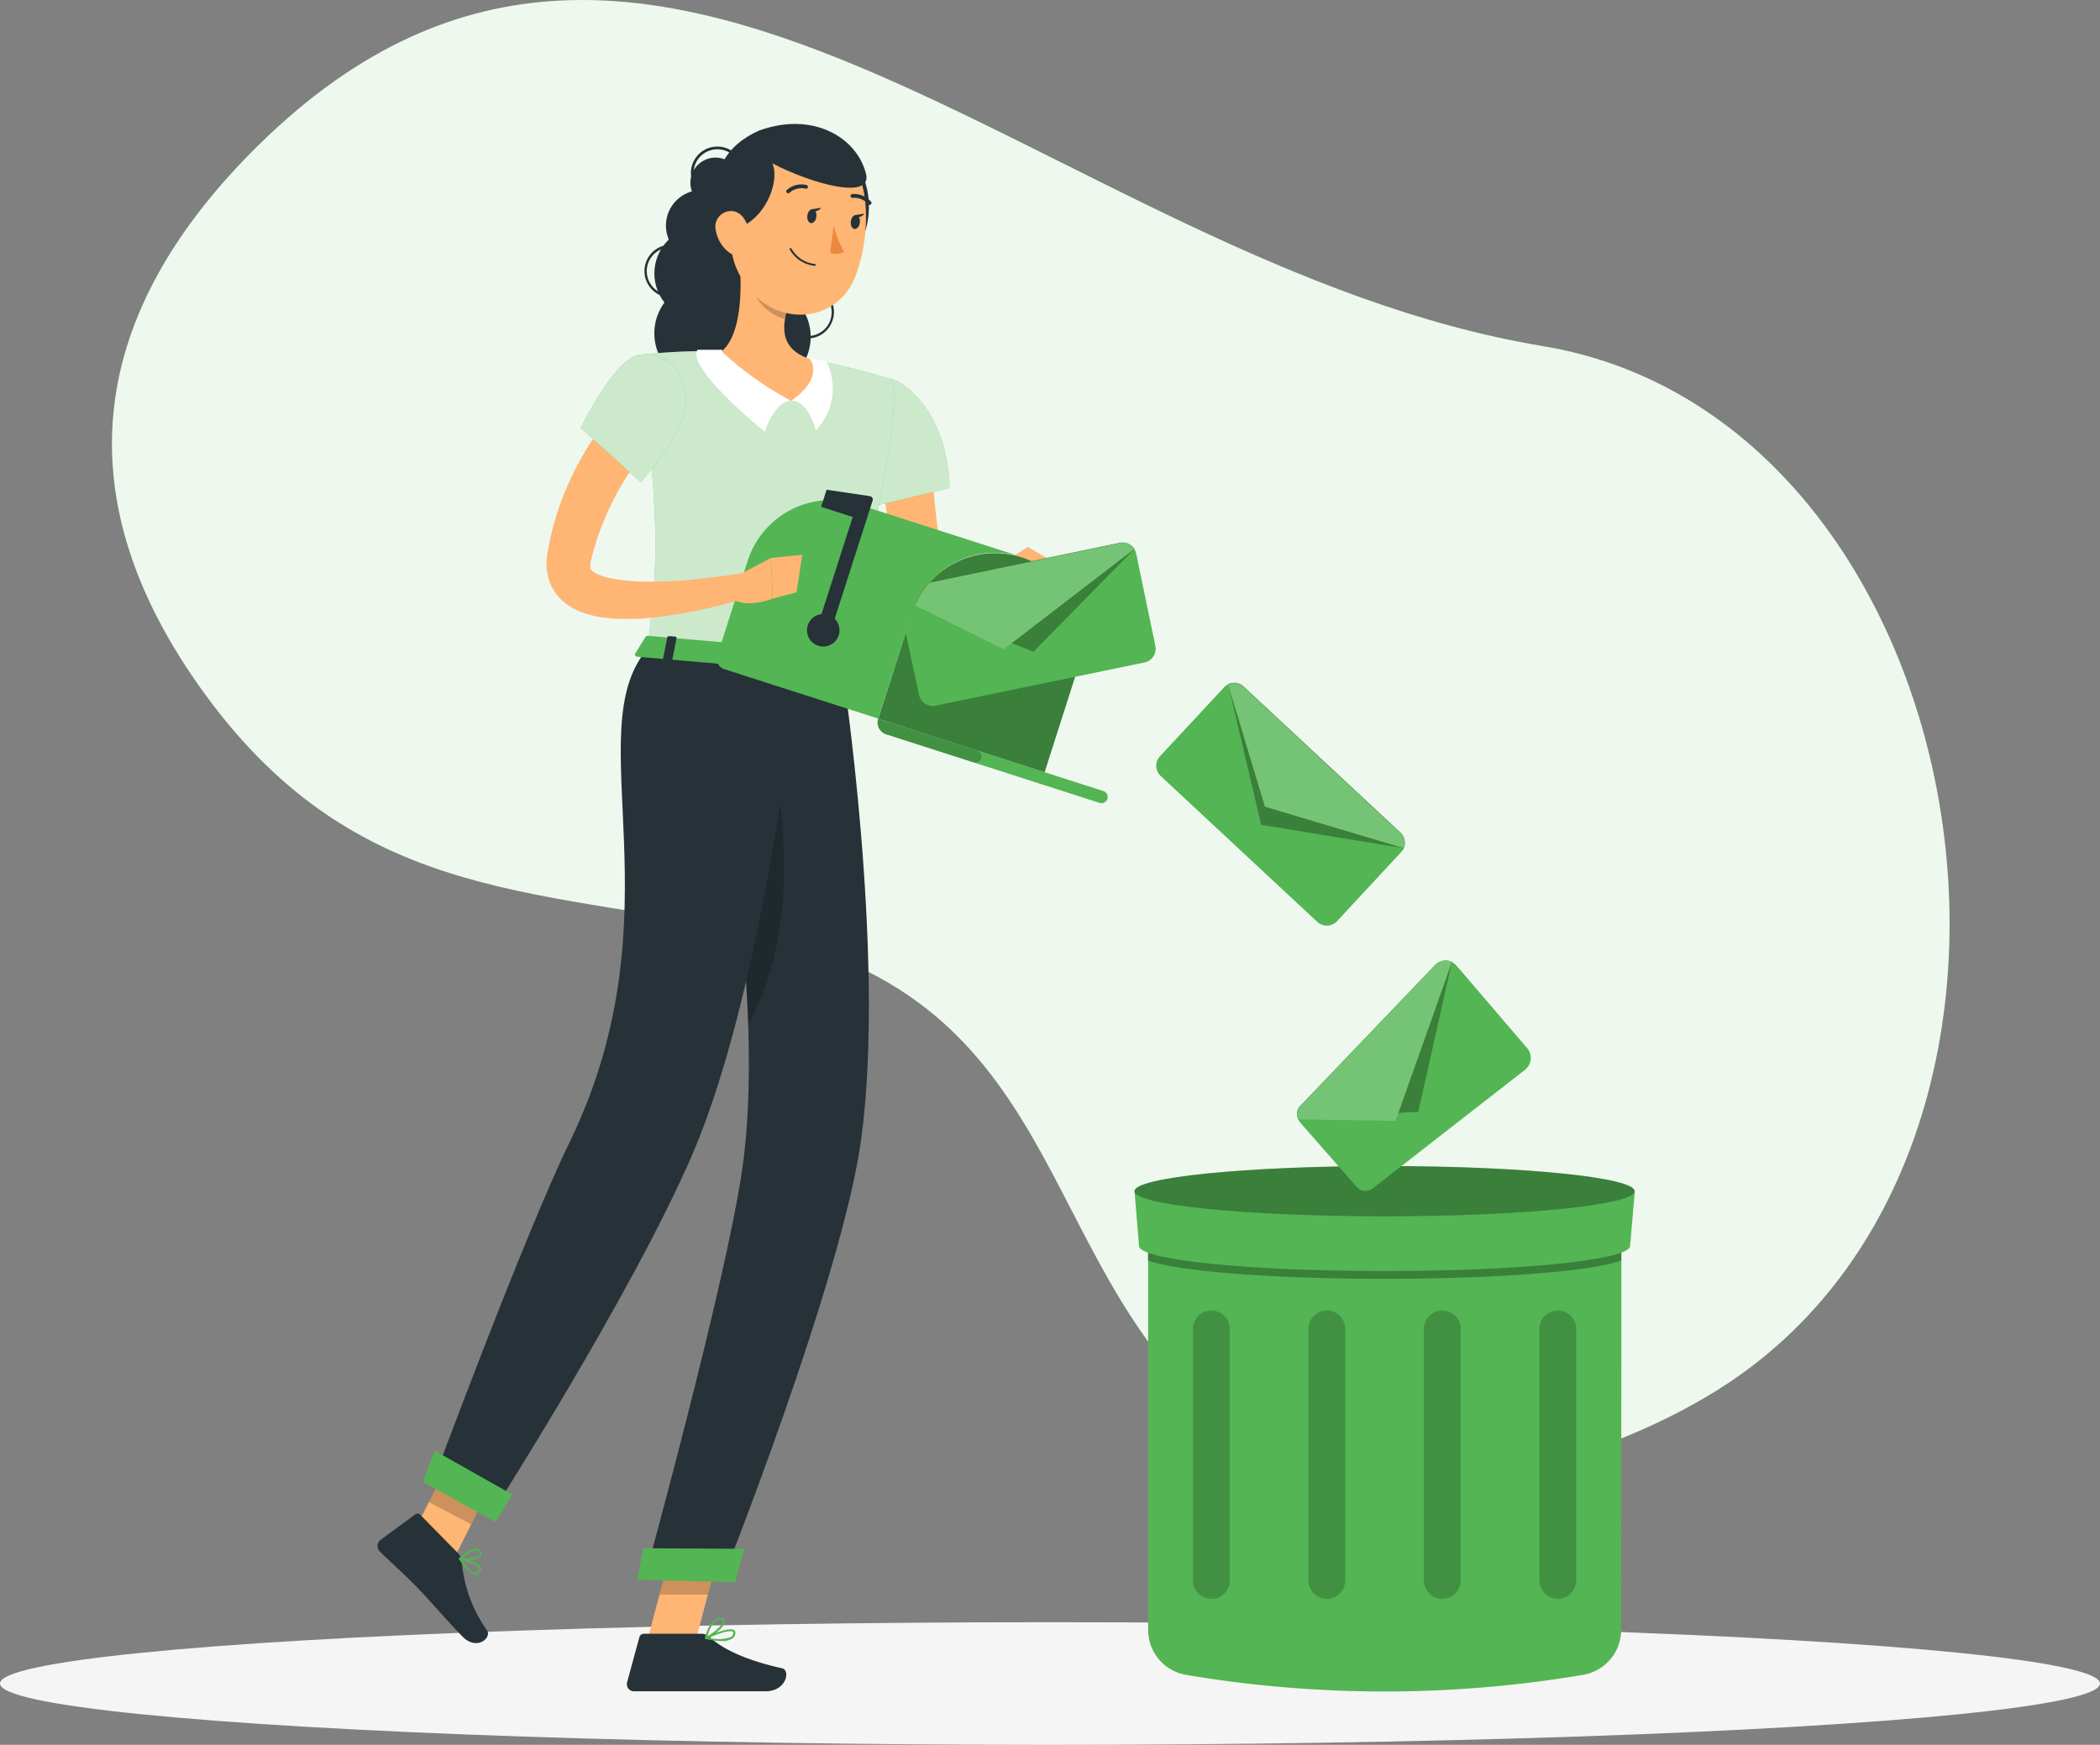 <svg xmlns="http://www.w3.org/2000/svg" width="193.89" height="161.069" viewBox="0 0 193.89 161.069">
  <rect x="0" y="0" width="193.89" height="161.069" fill="#808080" stroke="none"/>
  <g id="Inbox_cleanup-rafiki" data-name="Inbox cleanup-rafiki" transform="translate(-56.11 -105.422)">
    <g id="freepik--background-simple--inject-1" transform="translate(66.449 105.423)">
      <path id="Path_219339" data-name="Path 219339" d="M137.574,191.931c-20.385-4.735-37.69-2.5-52.23-22.475-13.75-18.88-9.89-35.55,4.2-49.865,36.815-37.38,73.44,10.16,119.35,17.78,40,6.64,51.66,72.675,17.2,95.67-11.1,7.415-32.925,14.24-45.92,4.25C161.979,223.286,165.594,198.431,137.574,191.931Z" transform="translate(-76.788 -105.422)" fill="#53b553"/>
      <path id="Path_219340" data-name="Path 219340" d="M137.574,191.931c-20.385-4.735-37.69-2.5-52.23-22.475-13.75-18.88-9.89-35.55,4.2-49.865,36.815-37.38,73.44,10.16,119.35,17.78,40,6.64,51.66,72.675,17.2,95.67-11.1,7.415-32.925,14.24-45.92,4.25C161.979,223.286,165.594,198.431,137.574,191.931Z" transform="translate(-76.788 -105.422)" fill="#fff" opacity="0.9"/>
    </g>
    <g id="freepik--Shadow--inject-1" transform="translate(56.11 255.171)">
      <ellipse id="freepik--path--inject-1" cx="96.945" cy="5.66" rx="96.945" ry="5.66" fill="#f5f5f5"/>
    </g>
    <g id="freepik--Trash--inject-1" transform="translate(160.86 213.061)">
      <path id="Path_219341" data-name="Path 219341" d="M311.8,365.81a4.22,4.22,0,0,1-3.525,4.165,110.151,110.151,0,0,1-36.65,0,4.215,4.215,0,0,1-3.5-4.165v-40.5h43.7Z" transform="translate(-266.87 -323.005)" fill="#53b553"/>
      <path id="Path_219342" data-name="Path 219342" d="M268.08,326.77v5.685c2.63.975,11.265,1.69,21.85,1.69s19.235-.715,21.85-1.69V326.77Z" transform="translate(-266.845 -323.735)" opacity="0.3"/>
      <path id="Path_219343" data-name="Path 219343" d="M311.365,330.39c0,1.285-9.92,2.325-22.67,2.325s-22.67-1.04-22.67-2.325l-.415-5.05H311.8Z" transform="translate(-265.61 -323.02)" fill="#53b553"/>
      <ellipse id="Ellipse_793" data-name="Ellipse 793" cx="23.085" cy="2.32" rx="23.085" ry="2.32" fill="#53b553"/>
      <ellipse id="Ellipse_794" data-name="Ellipse 794" cx="23.085" cy="2.32" rx="23.085" ry="2.32" opacity="0.3"/>
      <path id="Path_219344" data-name="Path 219344" d="M278.1,374h0a1.7,1.7,0,0,1-1.7-1.7v-23.22a1.7,1.7,0,0,1,1.7-1.7h0a1.705,1.705,0,0,1,1.7,1.7V372.3A1.7,1.7,0,0,1,278.1,374Z" transform="translate(-271.01 -334.045)" opacity="0.2"/>
      <path id="Path_219345" data-name="Path 219345" d="M342.075,374h0a1.7,1.7,0,0,1-1.7-1.7v-23.22a1.7,1.7,0,0,1,1.7-1.7h0a1.705,1.705,0,0,1,1.7,1.7V372.3a1.7,1.7,0,0,1-1.7,1.695Z" transform="translate(-302.995 -334.045)" opacity="0.2"/>
      <path id="Path_219346" data-name="Path 219346" d="M320.745,374h0a1.705,1.705,0,0,1-1.7-1.7v-23.22a1.705,1.705,0,0,1,1.7-1.7h0a1.7,1.7,0,0,1,1.7,1.7V372.3A1.7,1.7,0,0,1,320.745,374Z" transform="translate(-292.33 -334.045)" opacity="0.2"/>
      <path id="Path_219347" data-name="Path 219347" d="M299.425,374h0a1.705,1.705,0,0,1-1.7-1.7v-23.22a1.705,1.705,0,0,1,1.7-1.7h0a1.7,1.7,0,0,1,1.7,1.7V372.3A1.7,1.7,0,0,1,299.425,374Z" transform="translate(-281.67 -334.045)" opacity="0.2"/>
    </g>
    <g id="freepik--Character--inject-1" transform="translate(90.968 116.863)">
      <path id="Path_219348" data-name="Path 219348" d="M188.24,136.84a2.32,2.32,0,1,1-2.32-2.32A2.32,2.32,0,0,1,188.24,136.84Z" transform="translate(-154.713 -131.412)" fill="#263238"/>
      <path id="Path_219349" data-name="Path 219349" d="M184.1,136.155a.12.12,0,0,1-.11-.065,2.442,2.442,0,0,1,4.29-2.335.13.13,0,0,1-.05.17.125.125,0,0,1-.17-.05,2.192,2.192,0,0,0-3.85,2.1.125.125,0,0,1-.05.17.135.135,0,0,1-.06.015Z" transform="translate(-154.761 -130.392)" fill="#263238"/>
      <path id="Path_219350" data-name="Path 219350" d="M177.565,155.5a2.44,2.44,0,0,1-.35-4.855.12.12,0,0,1,.14.105.125.125,0,0,1-.105.14,2.191,2.191,0,1,0,.635,4.335.127.127,0,0,1,.04.25A2.908,2.908,0,0,1,177.565,155.5Z" transform="translate(-150.478 -139.475)" fill="#263238"/>
      <path id="Path_219351" data-name="Path 219351" d="M203.832,163.41a2.415,2.415,0,0,1-1.32-.4.125.125,0,1,1,.135-.21,2.191,2.191,0,1,0,2.385-3.675.125.125,0,1,1,.135-.21,2.445,2.445,0,0,1,.72,3.375,2.41,2.41,0,0,1-1.54,1.06,2.577,2.577,0,0,1-.515.055Z" transform="translate(-164.14 -143.602)" fill="#263238"/>
      <circle id="Ellipse_795" data-name="Ellipse 795" cx="3.28" cy="3.28" r="3.28" transform="translate(26.627 6.103)" fill="#263238"/>
      <circle id="Ellipse_796" data-name="Ellipse 796" cx="4.35" cy="4.35" r="4.35" transform="translate(23.758 13.799) rotate(-45)" fill="#263238"/>
      <circle id="Ellipse_797" data-name="Ellipse 797" cx="4.81" cy="4.81" r="4.81" transform="translate(25.557 14.518)" fill="#263238"/>
      <circle id="Ellipse_798" data-name="Ellipse 798" cx="4.81" cy="4.81" r="4.81" transform="translate(29.393 23.231) rotate(-76.72)" fill="#263238"/>
      <path id="Path_219352" data-name="Path 219352" d="M223.568,187.34c0,.39,0,.885.035,1.335s.035.93.065,1.4c.065.93.13,1.87.23,2.8q.27,2.815.755,5.605c.085.46.16.93.255,1.39l.22,1.135c.055.18,0,.145-.07.14s0,.09.3.09a6.29,6.29,0,0,0,2.17-.625c.4-.18.81-.375,1.22-.585s.825-.45,1.2-.66l1.46,1.685a14.048,14.048,0,0,1-1.11,1.135,12.836,12.836,0,0,1-1.22,1.025,11.046,11.046,0,0,1-1.415.9,6.776,6.776,0,0,1-1.79.67,4.56,4.56,0,0,1-1.175.1,3.82,3.82,0,0,1-1.39-.35,3.67,3.67,0,0,1-1.215-.92,4.4,4.4,0,0,1-.7-1.125,6.326,6.326,0,0,1-.33-.965l-.2-.73c-.14-.5-.255-.975-.375-1.465a55.734,55.734,0,0,1-1.08-5.96c-.125-1-.225-2-.285-3.025-.03-.5-.055-1-.07-1.53s0-1,0-1.6Z" transform="translate(-172.437 -157.762)" fill="#ffb573"/>
      <path id="Path_219353" data-name="Path 219353" d="M218.088,176.007c4.265,3.265,4.1,9.42,4.1,9.42l-7.63,1.825s-2.34-6.19-1.39-8.455C214.153,176.438,215.688,174.167,218.088,176.007Z" transform="translate(-169.381 -151.819)" fill="#53b553"/>
      <path id="Path_219354" data-name="Path 219354" d="M218.088,176.007c4.265,3.265,4.1,9.42,4.1,9.42l-7.63,1.825s-2.34-6.19-1.39-8.455C214.153,176.438,215.688,174.167,218.088,176.007Z" transform="translate(-169.381 -151.819)" fill="#fff" opacity="0.7"/>
      <path id="Path_219355" data-name="Path 219355" d="M240.075,210.54l1.26-2.12,3.16,3.38a5.3,5.3,0,0,1-4.615.415Z" transform="translate(-182.853 -168.362)" fill="#ffb573"/>
      <path id="Path_219356" data-name="Path 219356" d="M244.345,206.39l4.055,2.39-2.45,2.005-3.16-3.38Z" transform="translate(-184.308 -167.347)" fill="#ffb573"/>
      <path id="Path_219357" data-name="Path 219357" d="M175.49,398.645l4.36.42,2.71-10.215-4.365-.42Z" transform="translate(-150.658 -258.367)" fill="#ffb573"/>
      <path id="Path_219358" data-name="Path 219358" d="M130.79,382.46l3.915,2.05,4.655-9.23-3.915-2.05Z" transform="translate(-128.308 -250.767)" fill="#ffb573"/>
      <path id="Path_219359" data-name="Path 219359" d="M133.268,388.535l-3.5-3.555a.345.345,0,0,0-.46-.04l-3.215,2.365a.715.715,0,0,0-.06,1.06c1.24,1.22,1.9,1.745,3.44,3.31.95.96,2.9,3.225,4.21,4.555s2.69.1,2.265-.565a12.848,12.848,0,0,1-2.35-6.41A1.155,1.155,0,0,0,133.268,388.535Z" transform="translate(-125.826 -256.587)" fill="#263238"/>
      <path id="Path_219360" data-name="Path 219360" d="M178.715,407.05H173.43a.435.435,0,0,0-.415.32l-1.13,4.155a.655.655,0,0,0,.645.835h12.135c1.925,0,2.33-1.945,1.53-2.125-3.57-.79-5.63-1.88-6.73-2.92A1.1,1.1,0,0,0,178.715,407.05Z" transform="translate(-148.843 -267.676)" fill="#263238"/>
      <path id="Path_219361" data-name="Path 219361" d="M183.75,388.86l-1.395,5.265H177.88l1.505-5.685Z" transform="translate(-151.853 -258.372)" opacity="0.2"/>
      <path id="Path_219362" data-name="Path 219362" d="M137.69,373.23l3.92,2.055-2.4,4.755-3.92-2.055Z" transform="translate(-130.558 -250.767)" opacity="0.2"/>
      <path id="Path_219363" data-name="Path 219363" d="M197.285,172.835s1.93.845-4.54,26.445l-17.97-1.555c.935-7.285,1.33-11.795-.865-27.11a53.776,53.776,0,0,1,7.72-.345,57.68,57.68,0,0,1,8.16.705A76.233,76.233,0,0,1,197.285,172.835Z" transform="translate(-149.868 -149.277)" fill="#53b553"/>
      <path id="Path_219364" data-name="Path 219364" d="M197.285,172.835s1.93.845-4.54,26.445l-17.97-1.555c.935-7.285,1.33-11.795-.865-27.11a53.776,53.776,0,0,1,7.72-.345,57.68,57.68,0,0,1,8.16.705A76.233,76.233,0,0,1,197.285,172.835Z" transform="translate(-149.868 -149.277)" fill="#fff" opacity="0.7"/>
      <path id="Path_219365" data-name="Path 219365" d="M187.018,170h-2.225c-.725,1.115,2.335,4.37,6.225,7.57.94-2.915,2.42-2.9,2.42-2.9Z" transform="translate(-155.256 -149.152)" fill="#fff"/>
      <path id="Path_219366" data-name="Path 219366" d="M203.93,171.57s.455.065,1.545.315a5.571,5.571,0,0,1-1,6.335c-.835-3-2.275-2.73-2.275-2.73Z" transform="translate(-164.013 -149.937)" fill="#fff"/>
      <path id="Path_219367" data-name="Path 219367" d="M190.95,152.05c.29,2.67.385,7.5-1.6,9.12a30.051,30.051,0,0,0,6.42,4.56c3.12-2.16,1.74-3.855,1.74-3.855-2.87-.95-2.605-3.115-1.92-5.115Z" transform="translate(-157.588 -140.177)" fill="#ffb573"/>
      <path id="Path_219368" data-name="Path 219368" d="M195.985,155.9l2.745,2.785a8.349,8.349,0,0,0-.38,1.425c-1.1-.255-2.7-1.4-2.72-2.585a4.625,4.625,0,0,1,.355-1.625Z" transform="translate(-160.728 -142.102)" opacity="0.2"/>
      <path id="Path_219369" data-name="Path 219369" d="M213.143,134.63c1.84,1.63,2.38,5.6.63,8.295A36.5,36.5,0,0,1,213.143,134.63Z" transform="translate(-169.471 -131.467)" fill="#263238"/>
      <path id="Path_219370" data-name="Path 219370" d="M191.216,135.182c-.32,4.4-.545,6.25,1.355,8.785,2.86,3.815,8.33,3.24,9.955-.97,1.465-3.795,1.74-10.345-2.295-12.655a6,6,0,0,0-9.015,4.84Z" transform="translate(-158.414 -128.913)" fill="#ffb573"/>
      <path id="Path_219371" data-name="Path 219371" d="M189.358,138.112c3.25-.125,5.05-4.375,4.235-6.17,3.685,1.92,9.265,3.43,8.645.96-.835-3.335-4.87-5.78-9.835-4C189.528,130.152,187.068,132.9,189.358,138.112Z" transform="translate(-157.141 -128.303)" fill="#263238"/>
      <path id="Path_219372" data-name="Path 219372" d="M188.243,146.142a3.25,3.25,0,0,0,1.29,2.1c.92.655,1.76-.075,1.825-1.14.06-.965-.345-2.465-1.425-2.695a1.445,1.445,0,0,0-1.69,1.74Z" transform="translate(-157.017 -136.339)" fill="#ffb573"/>
      <path id="Path_219373" data-name="Path 219373" d="M193.415,227.19s4.065,26.525,1.8,43.565c-1.715,12.875-12.78,40.655-12.78,40.655l-7.185-.2s7.42-26.925,8.955-37.5c2.625-18.11-3.95-47.645-3.95-47.645Z" transform="translate(-150.538 -177.187)" fill="#263238"/>
      <path id="Path_219374" data-name="Path 219374" d="M193.725,239.18l-3.835,6.045a185.451,185.451,0,0,1,2.195,21.65C197.475,257.225,194.945,244.285,193.725,239.18Z" transform="translate(-157.858 -183.742)" opacity="0.2"/>
      <path id="Path_219375" data-name="Path 219375" d="M182.83,394.4l-9.03-.245.55-2.9,9.33.055Z" transform="translate(-149.813 -259.777)" fill="#53b553"/>
      <path id="Path_219376" data-name="Path 219376" d="M169.82,226.49s-3,29.37-9.855,45.35c-5.545,12.9-18.765,33.535-18.765,33.535l-5.28-3.09s8.5-22.945,12.7-31.545c10.235-21.085.715-38,7.165-45.5Z" transform="translate(-130.873 -176.772)" fill="#263238"/>
      <path id="Path_219377" data-name="Path 219377" d="M140.9,379.835l-6.735-3.7,1.1-2.88,7.175,4.05Z" transform="translate(-129.993 -250.782)" fill="#53b553"/>
      <path id="Path_219378" data-name="Path 219378" d="M174.311,222.936l-.95,1.54c-.07.115.065.26.275.275l18.845,1.63c.16,0,.3-.055.32-.155l.305-1.6c0-.11-.115-.215-.29-.23l-18.2-1.575A.34.34,0,0,0,174.311,222.936Z" transform="translate(-149.585 -175.563)" fill="#53b553"/>
      <path id="Path_219379" data-name="Path 219379" d="M179.164,225.208l-.5-.04c-.1,0-.165-.065-.155-.125l.41-2.07c0-.065.1-.1.2-.1l.5.04c.1,0,.17.065.155.125l-.4,2.07A.2.2,0,0,1,179.164,225.208Z" transform="translate(-152.167 -175.59)" fill="#263238"/>
      <path id="Path_219380" data-name="Path 219380" d="M208.193,227.719l-.5-.04c-.1,0-.17-.065-.155-.125l.41-2.07c0-.06.1-.105.195-.1l.5.04c.1,0,.165.065.155.125l-.41,2.07C208.378,227.694,208.268,227.729,208.193,227.719Z" transform="translate(-166.681 -176.845)" fill="#263238"/>
      <path id="Path_219381" data-name="Path 219381" d="M193.674,226.464l-.5-.045c-.1,0-.165-.065-.155-.125l.41-2.07c0-.06.1-.1.2-.1l.5.045c.1,0,.165.065.155.125l-.41,2.07C193.864,226.429,193.774,226.469,193.674,226.464Z" transform="translate(-159.422 -176.215)" fill="#263238"/>
      <path id="Path_219382" data-name="Path 219382" d="M205.19,144.623c-.05.355.1.67.33.7s.46-.23.5-.585-.1-.67-.335-.7S205.235,144.268,205.19,144.623Z" transform="translate(-165.504 -136.169)" fill="#263238"/>
      <path id="Path_219383" data-name="Path 219383" d="M213.212,145.7c-.045.355.1.67.335.7s.46-.23.5-.585-.1-.67-.33-.7S213.262,145.348,213.212,145.7Z" transform="translate(-169.515 -136.709)" fill="#263238"/>
      <path id="Path_219384" data-name="Path 219384" d="M214,145l.89-.13S214.37,145.475,214,145Z" transform="translate(-169.913 -136.587)" fill="#263238"/>
      <path id="Path_219385" data-name="Path 219385" d="M209.735,147.07a9.688,9.688,0,0,0,.96,2.435,1.54,1.54,0,0,1-1.295.07Z" transform="translate(-167.613 -137.687)" fill="#ed893e"/>
      <path id="Path_219386" data-name="Path 219386" d="M203.583,152.711a2.915,2.915,0,0,1-1.65-1.365.088.088,0,0,1,.16-.075,2.85,2.85,0,0,0,2.155,1.42.085.085,0,0,1,0,.17A3.048,3.048,0,0,1,203.583,152.711Z" transform="translate(-163.876 -139.762)" fill="#263238"/>
      <path id="Path_219387" data-name="Path 219387" d="M201.423,140.283a.2.2,0,0,1-.075-.055.17.17,0,0,1,0-.245,2.03,2.03,0,0,1,1.83-.46.17.17,0,0,1,.115.215.175.175,0,0,1-.215.12,1.7,1.7,0,0,0-1.5.39A.19.19,0,0,1,201.423,140.283Z" transform="translate(-163.561 -133.885)" fill="#263238"/>
      <path id="Path_219388" data-name="Path 219388" d="M214.883,142.232a.211.211,0,0,1-.07-.045,1.72,1.72,0,0,0-1.435-.6.165.165,0,0,1-.2-.145.175.175,0,0,1,.145-.2,2.055,2.055,0,0,1,1.745.71.175.175,0,0,1-.185.28Z" transform="translate(-169.501 -134.768)" fill="#263238"/>
      <path id="Path_219389" data-name="Path 219389" d="M221.39,213.077a8.066,8.066,0,0,1,15.36,4.93l-3.11,9.73L218.28,222.8Z" transform="translate(-172.053 -167.889)" fill="#53b553"/>
      <path id="Path_219390" data-name="Path 219390" d="M221.39,213.077a8.066,8.066,0,0,1,15.36,4.93l-3.11,9.73L218.28,222.8Z" transform="translate(-172.053 -167.889)" opacity="0.3"/>
      <path id="Path_219391" data-name="Path 219391" d="M191.33,203.339l-2.81,8.75a1,1,0,0,0,.65,1.265l14.2,4.56,3.12-9.71a8.065,8.065,0,0,1,10.14-5.21l-15.155-4.87A8.075,8.075,0,0,0,191.33,203.339Z" transform="translate(-157.149 -163.021)" fill="#53b553"/>
      <path id="Path_219392" data-name="Path 219392" d="M208.2,209.025l3.915-12.185a.32.32,0,0,0-.255-.41l-4-.59-.5,1.58,2.915.935-3.3,10.27Z" transform="translate(-166.403 -162.072)" fill="#263238"/>
      <path id="Path_219393" data-name="Path 219393" d="M205.2,219.827a1.5,1.5,0,1,0,.744-.877A1.5,1.5,0,0,0,205.2,219.827Z" transform="translate(-165.476 -173.544)" fill="#263238"/>
      <path id="Path_219394" data-name="Path 219394" d="M218.955,239.56l19.7,6.325a.57.57,0,0,0,.72-.37h0a.565.565,0,0,0-.37-.72l-20.79-6.675h0a1.145,1.145,0,0,0,.74,1.44Z" transform="translate(-171.993 -183.212)" fill="#53b553"/>
      <path id="Path_219395" data-name="Path 219395" d="M218.955,239.56l8.05,2.585a.575.575,0,0,0,.725-.37h0a.575.575,0,0,0-.37-.72l-9.145-2.935h0A1.145,1.145,0,0,0,218.955,239.56Z" transform="translate(-171.993 -183.212)" opacity="0.2"/>
      <path id="Path_219396" data-name="Path 219396" d="M167.582,181.9l-.275.305-.31.355c-.21.24-.42.5-.62.745-.41.5-.8,1.035-1.165,1.575a26.805,26.805,0,0,0-3.53,6.97c-.2.62-.385,1.24-.53,1.875-.05.185-.055.26-.08.345a2.1,2.1,0,0,0,0,.22,1.15,1.15,0,0,0,0,.235c0,.09.17.3.58.5a6.355,6.355,0,0,0,1.545.47,21.171,21.171,0,0,0,3.89.255,39.64,39.64,0,0,0,4.12-.265c1.38-.145,2.78-.325,4.135-.53l.545,2.165a45.8,45.8,0,0,1-8.575,1.9,21.5,21.5,0,0,1-4.625.1,9.5,9.5,0,0,1-2.57-.61,5.755,5.755,0,0,1-1.38-.79,4.5,4.5,0,0,1-1.2-1.435,5.1,5.1,0,0,1-.385-3.365,22,22,0,0,1,.5-2.27,26,26,0,0,1,1.56-4.305,29.7,29.7,0,0,1,2.255-4c.43-.635.89-1.25,1.37-1.855.245-.3.5-.6.75-.89l.4-.435c.145-.155.26-.28.46-.47Z" transform="translate(-141.425 -153.502)" fill="#ffb573"/>
      <path id="Path_219397" data-name="Path 219397" d="M191.2,210.275l3.5-1.855.155,3.76s-2.5,1.035-3.93-.1Z" transform="translate(-158.378 -168.362)" fill="#ffb573"/>
      <path id="Path_219398" data-name="Path 219398" d="M201.37,207.85l-.525,3.465-2.2.58-.155-3.76Z" transform="translate(-162.158 -168.077)" fill="#ffb573"/>
      <path id="Path_219399" data-name="Path 219399" d="M168.62,170.926c-2.2.39-5.29,6.71-5.29,6.71l5.555,5s4.415-4.82,4.18-7.69C172.865,172.521,171.425,170.426,168.62,170.926Z" transform="translate(-144.578 -149.577)" fill="#53b553"/>
      <path id="Path_219400" data-name="Path 219400" d="M168.62,170.926c-2.2.39-5.29,6.71-5.29,6.71l5.555,5s4.415-4.82,4.18-7.69C172.865,172.521,171.425,170.426,168.62,170.926Z" transform="translate(-144.578 -149.577)" fill="#fff" opacity="0.7"/>
      <path id="Path_219401" data-name="Path 219401" d="M142.51,394.547a.672.672,0,0,1-.175,0c-.555-.03-1.145-.88-1.45-1.38a.085.085,0,0,1,0-.1.08.08,0,0,1,.09-.035c.18.035,1.735.385,1.93.91a.35.35,0,0,1-.06.34.66.66,0,0,1-.335.26Zm-1.365-1.27c.445.685.885,1.1,1.2,1.115a.415.415,0,0,0,.36-.2.16.16,0,0,0,.035-.17C142.62,393.707,141.685,393.407,141.145,393.277Z" transform="translate(-133.349 -260.669)" fill="#53b553"/>
      <path id="Path_219402" data-name="Path 219402" d="M142.344,392.328a3.159,3.159,0,0,1-1.415.06.119.119,0,0,1-.06-.15c.04-.035.95-.925,1.585-.88a.5.5,0,0,1,.4.21.36.36,0,0,1,.04.44,1,1,0,0,1-.55.32Zm-1.205-.08c.5.07,1.435-.055,1.63-.34.03-.045.055-.115-.035-.23a.335.335,0,0,0-.27-.145c-.435-.03-1.065.48-1.325.715Z" transform="translate(-133.343 -259.83)" fill="#53b553"/>
      <path id="Path_219403" data-name="Path 219403" d="M187.809,407.308a6.954,6.954,0,0,1-1.435-.185.085.085,0,0,1,0-.16c.215-.105,2.13-1,2.61-.66a.29.29,0,0,1,.125.27.64.64,0,0,1-.26.5,1.745,1.745,0,0,1-1.04.235Zm-1.135-.3a3.3,3.3,0,0,0,2.05-.08.5.5,0,0,0,.19-.365.11.11,0,0,0-.05-.115c-.27-.185-1.4.21-2.205.56Z" transform="translate(-156.072 -267.265)" fill="#53b553"/>
      <path id="Path_219404" data-name="Path 219404" d="M186.374,406.06a.105.105,0,0,1-.055,0,.1.1,0,0,1-.03-.09c0-.08.455-1.965,1.5-1.845.26.035.33.16.345.265.065.5-1.14,1.445-1.715,1.685Zm1.31-1.785c-.66,0-1.045,1.1-1.175,1.54.625-.33,1.5-1.115,1.445-1.42,0-.025,0-.1-.2-.115Z" transform="translate(-156.057 -266.211)" fill="#53b553"/>
      <path id="Path_219405" data-name="Path 219405" d="M206,143.92l.885-.13S206.36,144.4,206,143.92Z" transform="translate(-165.913 -136.047)" fill="#263238"/>
    </g>
    <g id="freepik--E-mails--inject-1" transform="translate(139.73 155.496)">
      <path id="Path_219406" data-name="Path 219406" d="M245.44,216.658l-19.36,4a1.29,1.29,0,0,1-1.5-1l-.9-4.2-.325-1.55.57-1.77a6.358,6.358,0,0,1,.285-.745.534.534,0,0,1,.05-.11,7.715,7.715,0,0,1,1.275-2l1-.21,16.6-3.445a1.29,1.29,0,0,1,1.5,1l1.765,8.5A1.29,1.29,0,0,1,245.44,216.658Z" transform="translate(-223.35 -205.587)" fill="#53b553"/>
      <path id="Path_219407" data-name="Path 219407" d="M245.395,206.16l-9.34,9.5-2-.81-7.78-3.155-1.1-.445a7.715,7.715,0,0,1,1.275-2l1-.21,16.6-3.445a1.3,1.3,0,0,1,1.34.565Z" transform="translate(-224.265 -205.57)" opacity="0.3"/>
      <path id="Path_219408" data-name="Path 219408" d="M245.345,206.195l-11.34,8.705-.74.57-7.125-3.535-1.06-.5a.534.534,0,0,1,.05-.11,7.715,7.715,0,0,1,1.275-2l1-.21,16.6-3.445A1.3,1.3,0,0,1,245.345,206.195Z" transform="translate(-224.215 -205.605)" fill="#53b553"/>
      <path id="Path_219409" data-name="Path 219409" d="M245.345,206.195l-11.34,8.705-.74.57-7.125-3.535-1.06-.5a.534.534,0,0,1,.05-.11,7.715,7.715,0,0,1,1.275-2l1-.21,16.6-3.445A1.3,1.3,0,0,1,245.345,206.195Z" transform="translate(-224.215 -205.605)" fill="#fff" opacity="0.2"/>
      <path id="Path_219410" data-name="Path 219410" d="M292.206,247.141l-5.9,6.36a1.29,1.29,0,0,1-1.815.065l-14.47-13.475a1.285,1.285,0,0,1-.065-1.815l5.92-6.36a1.28,1.28,0,0,1,1.82-.065l14.465,13.475a1.285,1.285,0,0,1,.325,1.4A1.18,1.18,0,0,1,292.206,247.141Z" transform="translate(-246.481 -218.536)" fill="#53b553"/>
      <path id="Path_219411" data-name="Path 219411" d="M299.105,246.736l-13.16-2.145-3.055-13a1.3,1.3,0,0,1,1.425.225l14.465,13.475A1.285,1.285,0,0,1,299.105,246.736Z" transform="translate(-253.12 -218.521)" opacity="0.3"/>
      <path id="Path_219412" data-name="Path 219412" d="M299.105,246.781l-12.815-3.82-3.4-11.28a1.3,1.3,0,0,1,1.425.225l14.465,13.475A1.285,1.285,0,0,1,299.105,246.781Z" transform="translate(-253.12 -218.566)" fill="#53b553"/>
      <path id="Path_219413" data-name="Path 219413" d="M299.105,246.781l-12.815-3.82-3.4-11.28a1.3,1.3,0,0,1,1.425.225l14.465,13.475A1.285,1.285,0,0,1,299.105,246.781Z" transform="translate(-253.12 -218.566)" fill="#fff" opacity="0.2"/>
      <path id="Path_219414" data-name="Path 219414" d="M310.346,283.243l6.5,7.59a1.4,1.4,0,0,1-.215,2.03l-14.12,11a1.115,1.115,0,0,1-1.47-.29l-5.085-5.8a1.539,1.539,0,0,1-.235-.37,1.075,1.075,0,0,1,.115-1.16l12.5-13.055a1.345,1.345,0,0,1,1.57-.3,1.5,1.5,0,0,1,.44.355Z" transform="translate(-259.476 -244.162)" fill="#53b553"/>
      <path id="Path_219415" data-name="Path 219415" d="M309.926,282.924l-3.105,13.81-11.06.7a1.075,1.075,0,0,1,.115-1.16l12.5-13.055A1.345,1.345,0,0,1,309.926,282.924Z" transform="translate(-259.496 -244.184)" opacity="0.3"/>
      <path id="Path_219416" data-name="Path 219416" d="M309.916,282.921l-5.2,14.655-8.97-.14a1.075,1.075,0,0,1,.115-1.16l12.5-13.055A1.345,1.345,0,0,1,309.916,282.921Z" transform="translate(-259.486 -244.181)" fill="#53b553"/>
      <path id="Path_219417" data-name="Path 219417" d="M309.916,282.921l-5.2,14.655-8.97-.14a1.075,1.075,0,0,1,.115-1.16l12.5-13.055A1.345,1.345,0,0,1,309.916,282.921Z" transform="translate(-259.486 -244.181)" fill="#fff" opacity="0.2"/>
    </g>
  </g>
</svg>
